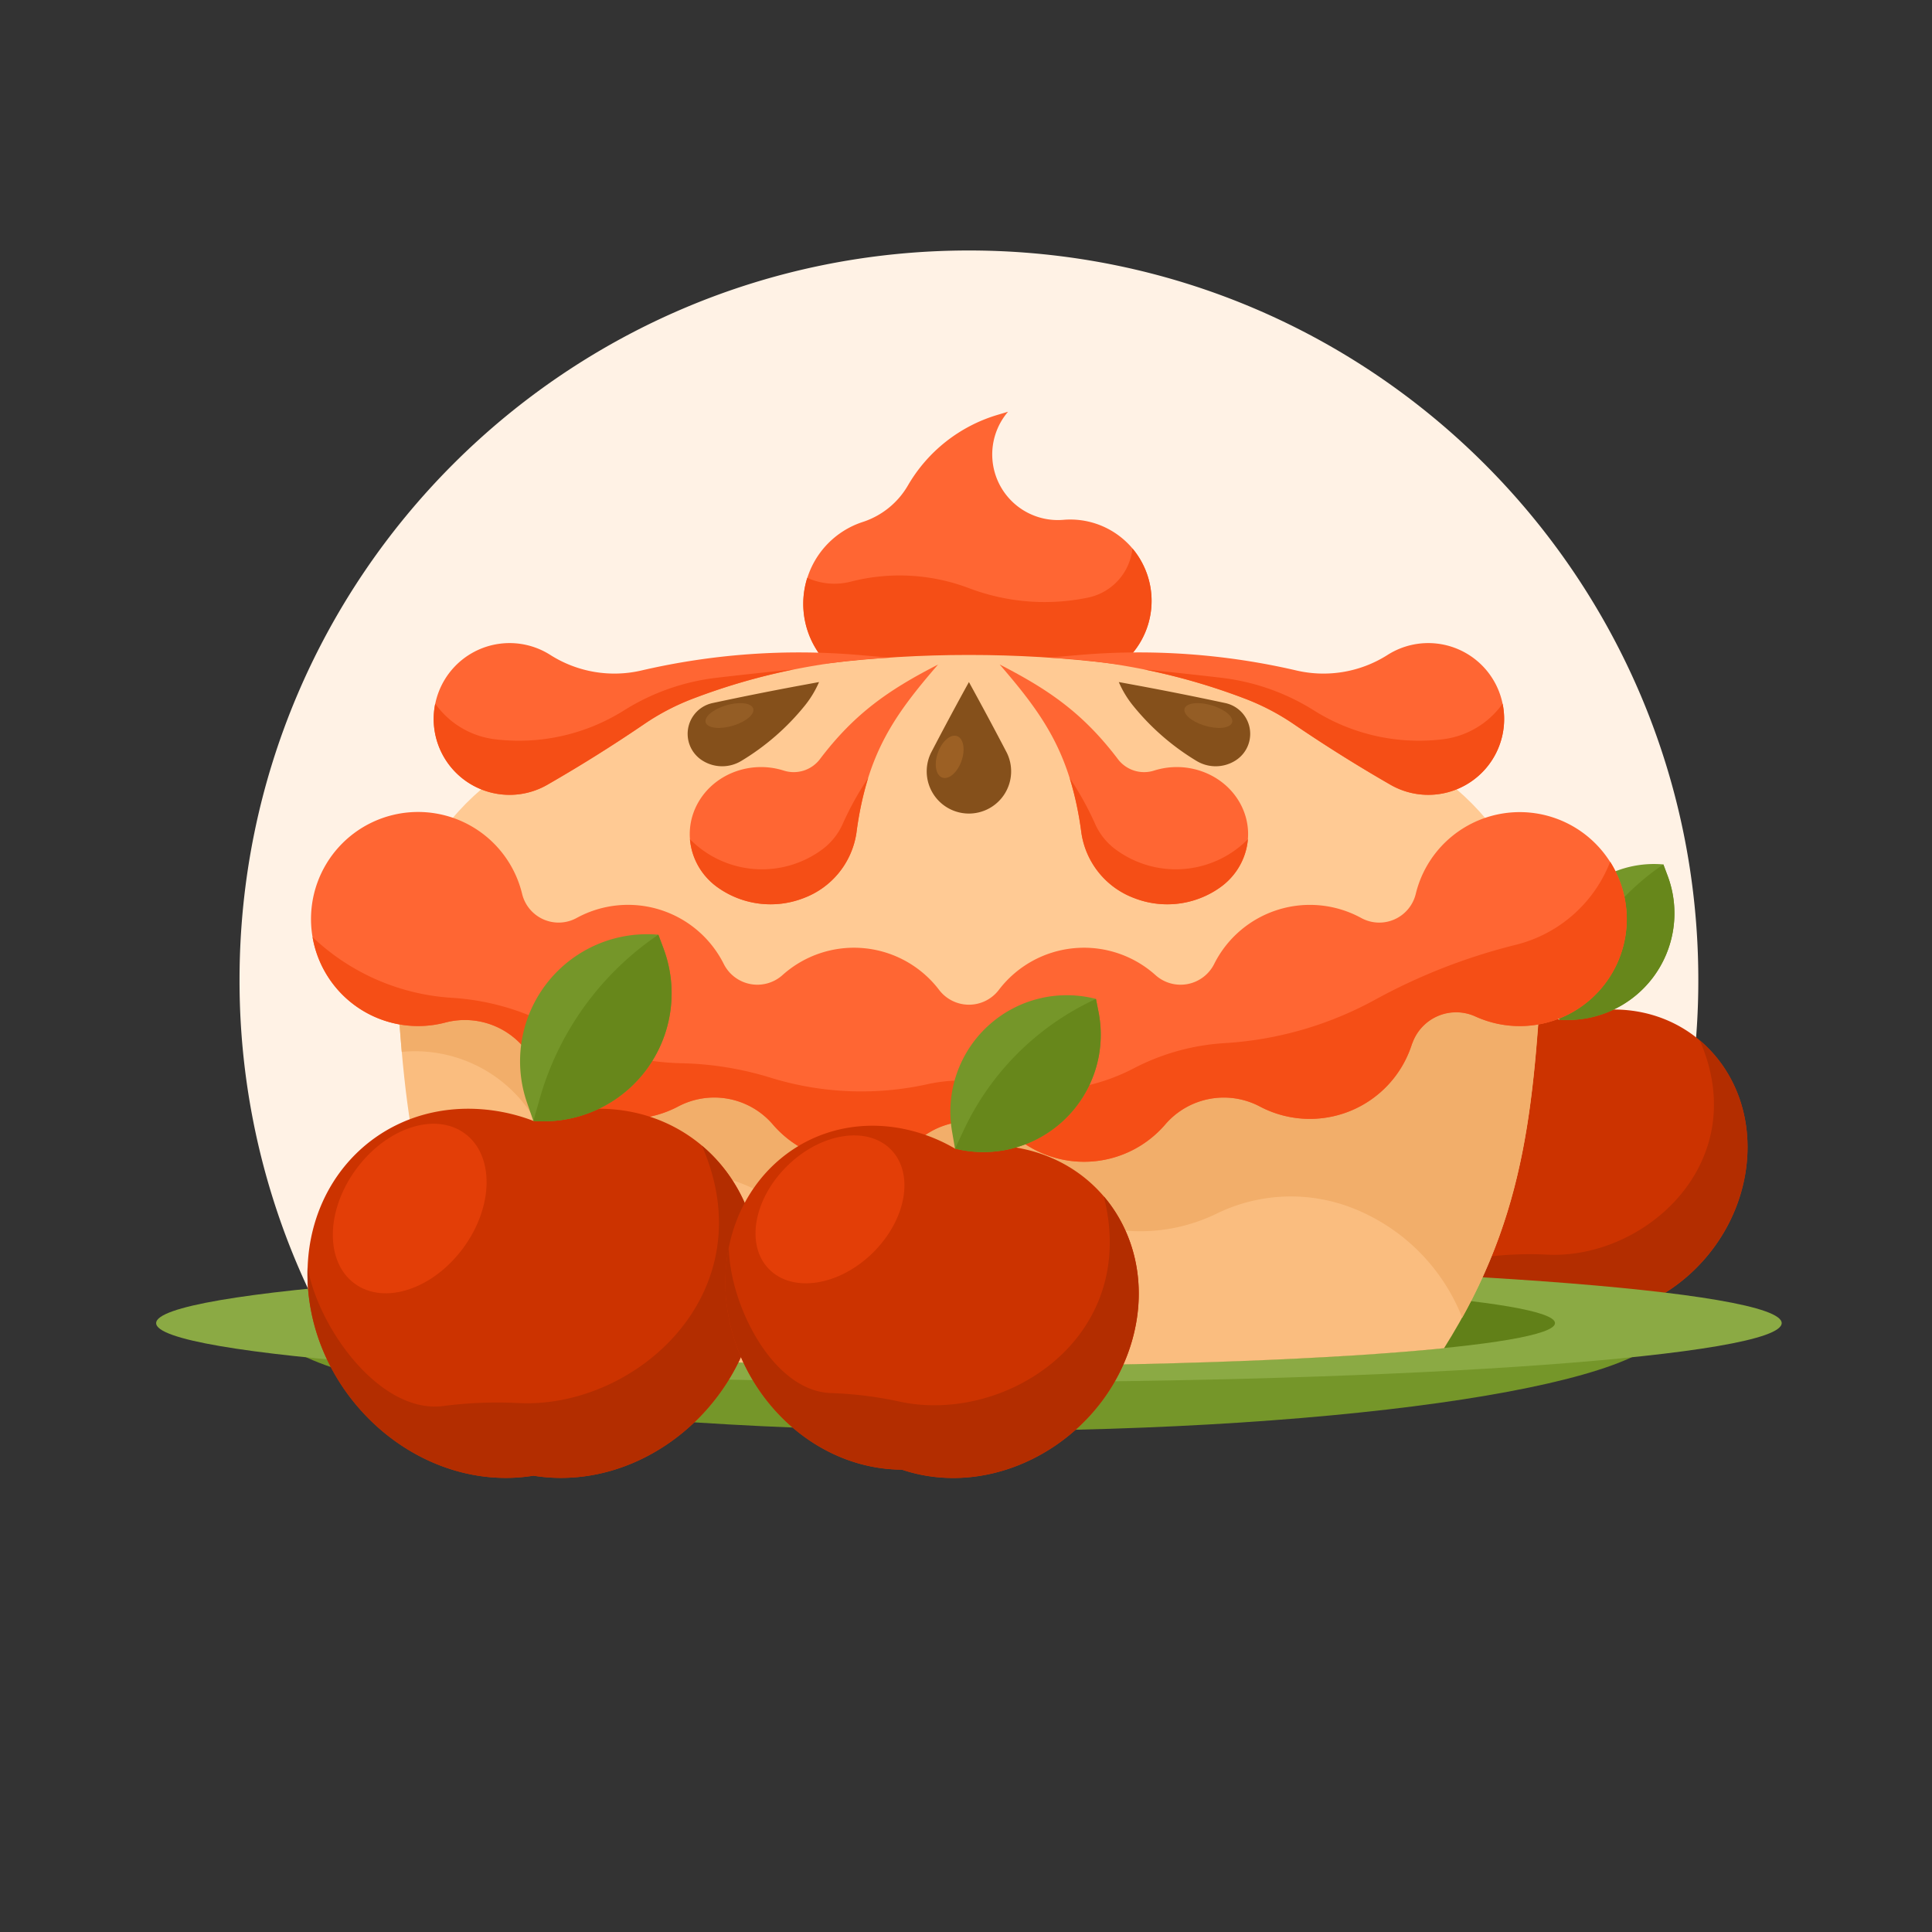 <svg id="publicdomainvectors.org" xmlns="http://www.w3.org/2000/svg" viewBox="0 0 660 660"><rect x="0" y="0" width="660" height="660" fill="#333333" stroke="none"/><defs><style>.cls-1{fill:#fff2e5;}.cls-1,.cls-10,.cls-12,.cls-13,.cls-14,.cls-15,.cls-16,.cls-2,.cls-3,.cls-4,.cls-5,.cls-6,.cls-7,.cls-8,.cls-9{fill-rule:evenodd;}.cls-2{fill:#c30;}.cls-3{fill:#b32d00;}.cls-4{fill:#e33e07;}.cls-5{fill:#759629;}.cls-6{fill:#67871b;}.cls-7{fill:#f63;}.cls-8{fill:#f54e16;}.cls-9{fill:#8baa44;}.cls-10{fill:#618018;}.cls-11{fill:#ffca94;}.cls-12{fill:#fabd7f;}.cls-13{fill:#f2ae6a;}.cls-14{fill:#85501b;}.cls-15{fill:#945d25;}.cls-16{fill:#9c6024;}</style></defs><title>apple-pie</title><path class="cls-1" d="M331,85.57c137.61,0,249.17,111.55,249.17,249.17A248,248,0,0,1,550,453.63H112A248.06,248.06,0,0,1,81.83,334.74C81.83,197.12,193.38,85.57,331,85.57Z"/><path class="cls-2" d="M514.1,344.86a52.18,52.18,0,0,1,18.54,3.46,52.26,52.26,0,0,1,18.54-3.46c28.09,0,48.47,23.53,45.52,52.56S568.58,450,540.49,450a48.08,48.08,0,0,1-7.85-.63,47.87,47.87,0,0,1-7.84.63c-28.09,0-53.26-23.53-56.21-52.56S486,344.86,514.1,344.86Z"/><path class="cls-3" d="M580.65,355.38c11.37,9.59,17.8,24.85,16.05,42-3,29-28.12,52.56-56.21,52.56a48.08,48.08,0,0,1-7.85-.63,47.87,47.87,0,0,1-7.84.63c-28.09,0-53.26-23.53-56.21-52.56a54.67,54.67,0,0,1-.25-7.42c3.2,17.71,20.83,41.86,38.68,39.51a120.57,120.57,0,0,1,21.49-.87C561.83,430.3,599,397.23,580.65,355.38Z"/><path class="cls-4" d="M513.12,351.9c8.43,6.18,8.25,20.77-.42,32.58s-22.52,16.37-31,10.18-8.24-20.78.42-32.59S504.69,345.71,513.12,351.9Z"/><path class="cls-5" d="M532.64,348.32l-1.77-5.08a36.18,36.18,0,0,1,37.36-47.94l1.46,3.89a36.45,36.45,0,0,1-37.05,49.13Z"/><path class="cls-6" d="M568.23,295.3l1.46,3.89a36.45,36.45,0,0,1-37.05,49.13l1.64-5.87A84.18,84.18,0,0,1,568.23,295.3Z"/><path class="cls-7" d="M344.49,233.06h21.12a27.79,27.79,0,1,0-2.35-55.48,22.41,22.41,0,0,1-18.89-36.93l-3.71,1.11a52.82,52.82,0,0,0-30.51,24.09,27.76,27.76,0,0,1-15.44,12.47,29.41,29.41,0,0,0,12.36,57.19Z"/><path class="cls-8" d="M344.49,233.06h21.12a27.79,27.79,0,0,0,23.25-43,27.1,27.1,0,0,0-2-2.7,19.16,19.16,0,0,1-15.18,16.79A72.88,72.88,0,0,1,331,200.92a66.92,66.92,0,0,0-40.36-2.22,22.42,22.42,0,0,1-14.87-1.31,29.42,29.42,0,0,0,31.3,38.12Z"/><path class="cls-5" d="M569.62,452c0,20.35-106.83,36.85-238.62,36.85S92.37,472.34,92.37,452Z"/><path class="cls-9" d="M331,472.2c152.92,0,277.65-9.08,277.65-20.21S483.92,431.78,331,431.78,53.34,440.86,53.34,452,178.07,472.2,331,472.2Z"/><path class="cls-10" d="M331,466.56c110.27,0,200.21-6.54,200.21-14.57S441.27,437.42,331,437.42,130.78,444,130.78,452,220.72,466.56,331,466.56Z"/><ellipse class="cls-11" cx="331" cy="310.31" rx="188.73" ry="86.57"/><path class="cls-12" d="M134.61,320.57c3.31,54.27,4.73,93.4,34,140,36.37,3.66,95.53,6.05,162.35,6.05s126-2.39,162.34-6.05c29.31-46.55,30.73-85.68,34-139.95L331,364.54Z"/><path class="cls-13" d="M134.61,320.57c.84,13.78,1.56,26.58,2.64,38.77a47.62,47.62,0,0,1,44.45,21.42,42.27,42.27,0,0,0,39.28,19,71.34,71.34,0,0,1,52.86,16.79A45.12,45.12,0,0,0,325,421.76a57.16,57.16,0,0,1,45.69-4.2,59.63,59.63,0,0,0,45-3,57.81,57.81,0,0,1,46.69-1.73,66.18,66.18,0,0,1,37.14,37.32C521.25,411,524,376,526.76,330.85L358.57,362.23l-8.93-1.86L331,364.54Z"/><path class="cls-7" d="M482.43,356.41l-.19.57a36.58,36.58,0,0,1-51.76,21.07A26.37,26.37,0,0,0,398,384.21a36.55,36.55,0,0,1-50.4,4.74,26.36,26.36,0,0,0-33.12,0,36.55,36.55,0,0,1-50.4-4.74,26.37,26.37,0,0,0-32.52-6.16,36.59,36.59,0,0,1-49.35-15.35A26.35,26.35,0,0,0,152,349.35a36.57,36.57,0,1,1,26.36-44A12.83,12.83,0,0,0,197,313.59a36.58,36.58,0,0,1,50.25,15.72,12.85,12.85,0,0,0,20.06,3.8,36.56,36.56,0,0,1,53.5,5.05,12.82,12.82,0,0,0,20.41,0,36.57,36.57,0,0,1,53.51-5.05,12.84,12.84,0,0,0,20.05-3.8A36.58,36.58,0,0,1,465,313.59a12.83,12.83,0,0,0,18.65-8.24A36.54,36.54,0,1,1,504,347.22a15.87,15.87,0,0,0-21.59,9.19Z"/><path class="cls-8" d="M482.43,356.41l-.19.57a36.58,36.58,0,0,1-51.76,21.07A26.37,26.37,0,0,0,398,384.21a36.55,36.55,0,0,1-50.4,4.74,26.36,26.36,0,0,0-33.12,0,36.55,36.55,0,0,1-50.4-4.74,26.37,26.37,0,0,0-32.52-6.16,36.59,36.59,0,0,1-49.35-15.35A26.35,26.35,0,0,0,152,349.35a36.61,36.61,0,0,1-45.22-29.22,75.9,75.9,0,0,0,47.62,20.74,84.15,84.15,0,0,1,36.22,10.74,90,90,0,0,0,42.25,11.61,111.05,111.05,0,0,1,30.38,4.94,104.81,104.81,0,0,0,53.6,2.22,53.16,53.16,0,0,1,24,.25A66.45,66.45,0,0,0,387.23,365a77.18,77.18,0,0,1,31.12-8.65,122.29,122.29,0,0,0,51.38-14.82,200.06,200.06,0,0,1,48.07-18.76,46.64,46.64,0,0,0,32.26-28.38,36.57,36.57,0,0,1-46,52.88,15.87,15.87,0,0,0-21.59,9.19Z"/><path class="cls-7" d="M303.82,224.65l-10.6-.91a238,238,0,0,0-74.11,5.31A40.78,40.78,0,0,1,188,223.74a25.92,25.92,0,1,0-1,44.34q16.95-9.74,33.11-20.75a80,80,0,0,1,16.55-8.64,216.57,216.57,0,0,1,67.17-14Zm54.35,0,10.61-.91a238,238,0,0,1,74.11,5.31A40.77,40.77,0,0,0,474,223.74a25.92,25.92,0,1,1,1,44.34q-16.94-9.74-33.1-20.75a80.2,80.2,0,0,0-16.55-8.64A216.63,216.63,0,0,0,358.17,224.65Z"/><path class="cls-8" d="M148.68,240.38A25.92,25.92,0,0,0,187,268.08q16.95-9.74,33.11-20.75a80,80,0,0,1,16.55-8.64,216.81,216.81,0,0,1,34.49-10q-13.23,1.31-26.45,2.86a75.9,75.9,0,0,0-31.54,11.14,67.45,67.45,0,0,1-44.05,9.86A29.38,29.38,0,0,1,148.68,240.38Z"/><path class="cls-7" d="M320.5,227c-16.92,8.67-28.62,16.75-40.5,32.46a11.24,11.24,0,0,1-12.3,3.77c-11.27-3.55-23.61,1.08-29.2,10.94s-2.81,22.09,6.59,28.92a31.14,31.14,0,0,0,29.48,3.69,28.2,28.2,0,0,0,18-22.27c3.6-27,12.72-39.94,27.9-57.51Zm21,0c16.92,8.67,28.61,16.75,40.49,32.46a11.24,11.24,0,0,0,12.3,3.77c11.27-3.55,23.61,1.08,29.21,10.94s2.81,22.09-6.6,28.92a31.14,31.14,0,0,1-29.48,3.69,28.17,28.17,0,0,1-18-22.27C365.79,257.52,356.67,244.58,341.5,227Z"/><path class="cls-8" d="M235.7,286.69a22.51,22.51,0,0,0,9.39,16.41,31.14,31.14,0,0,0,29.48,3.69,28.2,28.2,0,0,0,18-22.27,112.24,112.24,0,0,1,4-18.74,104.48,104.48,0,0,0-8.68,15.67A22,22,0,0,1,281,290.1,34.59,34.59,0,0,1,235.7,286.69Z"/><path class="cls-8" d="M513.31,240.38A25.92,25.92,0,0,1,475,268.08q-16.94-9.74-33.1-20.75a80.2,80.2,0,0,0-16.55-8.64,216.62,216.62,0,0,0-34.5-10q13.25,1.31,26.45,2.86a76,76,0,0,1,31.55,11.14,67.4,67.4,0,0,0,44,9.86A29.38,29.38,0,0,0,513.31,240.38Z"/><path class="cls-8" d="M426.3,286.69a22.56,22.56,0,0,1-9.4,16.41,31.14,31.14,0,0,1-29.48,3.69,28.17,28.17,0,0,1-18-22.27,112.19,112.19,0,0,0-4-18.74,104.48,104.48,0,0,1,8.68,15.67A22,22,0,0,0,381,290.1,34.6,34.6,0,0,0,426.3,286.69Z"/><path class="cls-14" d="M279.8,233l-6.67,1.23q-14.86,2.76-29.65,5.93A10.76,10.76,0,0,0,240,259.84a12.61,12.61,0,0,0,13.21.12,82.66,82.66,0,0,0,21.8-19A34.89,34.89,0,0,0,279.8,233Z"/><path class="cls-15" d="M249.2,240.65c4.52-1.05,8.19-.2,8.19,1.89s-3.67,4.63-8.19,5.68-8.19.2-8.19-1.89S244.68,241.7,249.2,240.65Z"/><path class="cls-14" d="M382.2,233l6.67,1.23q14.85,2.76,29.64,5.93A10.76,10.76,0,0,1,422,259.84a12.63,12.63,0,0,1-13.22.12,82.77,82.77,0,0,1-21.79-19A34.18,34.18,0,0,1,382.2,233Z"/><path class="cls-15" d="M412.79,240.65c-4.52-1.05-8.19-.2-8.19,1.89s3.67,4.63,8.19,5.68,8.19.2,8.19-1.89S417.32,241.7,412.79,240.65Z"/><path class="cls-14" d="M331,233l-1.46,2.65q-5.85,10.68-11.48,21.49a14.42,14.42,0,1,0,25.88,0q-5.64-10.8-11.49-21.49Z"/><path class="cls-16" d="M326.09,251.32c2.46,0,3.7,3.23,2.78,7.23s-3.66,7.23-6.12,7.23-3.7-3.24-2.77-7.23S323.64,251.32,326.09,251.32Z"/><path class="cls-2" d="M160,378.76a62.52,62.52,0,0,1,22.24,4.16,62.48,62.48,0,0,1,22.24-4.16c33.69,0,58.14,28.23,54.6,63.05s-33.73,63.06-67.43,63.06a57.92,57.92,0,0,1-9.41-.76,58.14,58.14,0,0,1-9.42.76c-33.69,0-63.88-28.23-67.42-63.06S126.27,378.76,160,378.76Z"/><path class="cls-3" d="M239.79,391.39c13.64,11.5,21.35,29.81,19.26,50.42-3.55,34.83-33.73,63.06-67.43,63.06a57.92,57.92,0,0,1-9.41-.76,58.14,58.14,0,0,1-9.42.76c-33.69,0-63.88-28.23-67.42-63.06a65.17,65.17,0,0,1-.3-8.9c3.84,21.25,25,50.21,46.4,47.4a143.23,143.23,0,0,1,25.77-1C217.22,481.25,261.77,441.59,239.79,391.39Z"/><path class="cls-4" d="M158.78,387.21c10.12,7.42,9.9,24.92-.5,39.08s-27,19.63-37.13,12.21-9.9-24.92.5-39.09S148.67,379.78,158.78,387.21Z"/><path class="cls-5" d="M182.21,382.92l-2.13-6.1a43.4,43.4,0,0,1,44.82-57.51l1.75,4.67a43.73,43.73,0,0,1-44.44,58.94Z"/><path class="cls-6" d="M224.9,319.31l1.75,4.67a43.73,43.73,0,0,1-44.44,58.94l2-7A101,101,0,0,1,224.9,319.31Z"/><path class="cls-2" d="M306.75,385.29a57.47,57.47,0,0,1,19.49,7.09A57.55,57.55,0,0,1,347,392c30.49,5.05,48.37,34.25,39.95,65.23s-40,52-70.45,46.93a53.47,53.47,0,0,1-8.4-2.1,53.2,53.2,0,0,1-8.63-.73c-30.49-5.05-53.56-35.11-51.55-67.14S276.26,380.24,306.75,385.29Z"/><path class="cls-3" d="M377.07,408.68c10.61,12.45,14.84,30.17,9.86,48.51-8.43,31-40,52-70.45,46.93a53.47,53.47,0,0,1-8.4-2.1,53.2,53.2,0,0,1-8.63-.73c-30.49-5.05-53.56-35.11-51.55-67.14a60.54,60.54,0,0,1,1.07-8.1c.29,19.8,15.07,49.17,34.86,49.84a130.64,130.64,0,0,1,23.48,2.92C343.17,486.59,389.43,457.39,377.07,408.68Z"/><path class="cls-4" d="M304.41,392.75c8,8.23,5.21,24-6.31,35.29s-27.39,13.71-35.43,5.48-5.21-24,6.32-35.29S296.37,384.52,304.41,392.75Z"/><path class="cls-5" d="M326.24,392.38l-1-5.83a39.78,39.78,0,0,1,49.16-45.3l.88,4.48a40.09,40.09,0,0,1-49,46.65Z"/><path class="cls-6" d="M374.4,341.25l.88,4.48a40.09,40.09,0,0,1-49,46.65l2.83-6.07A92.62,92.62,0,0,1,374.4,341.25Z"/></svg>